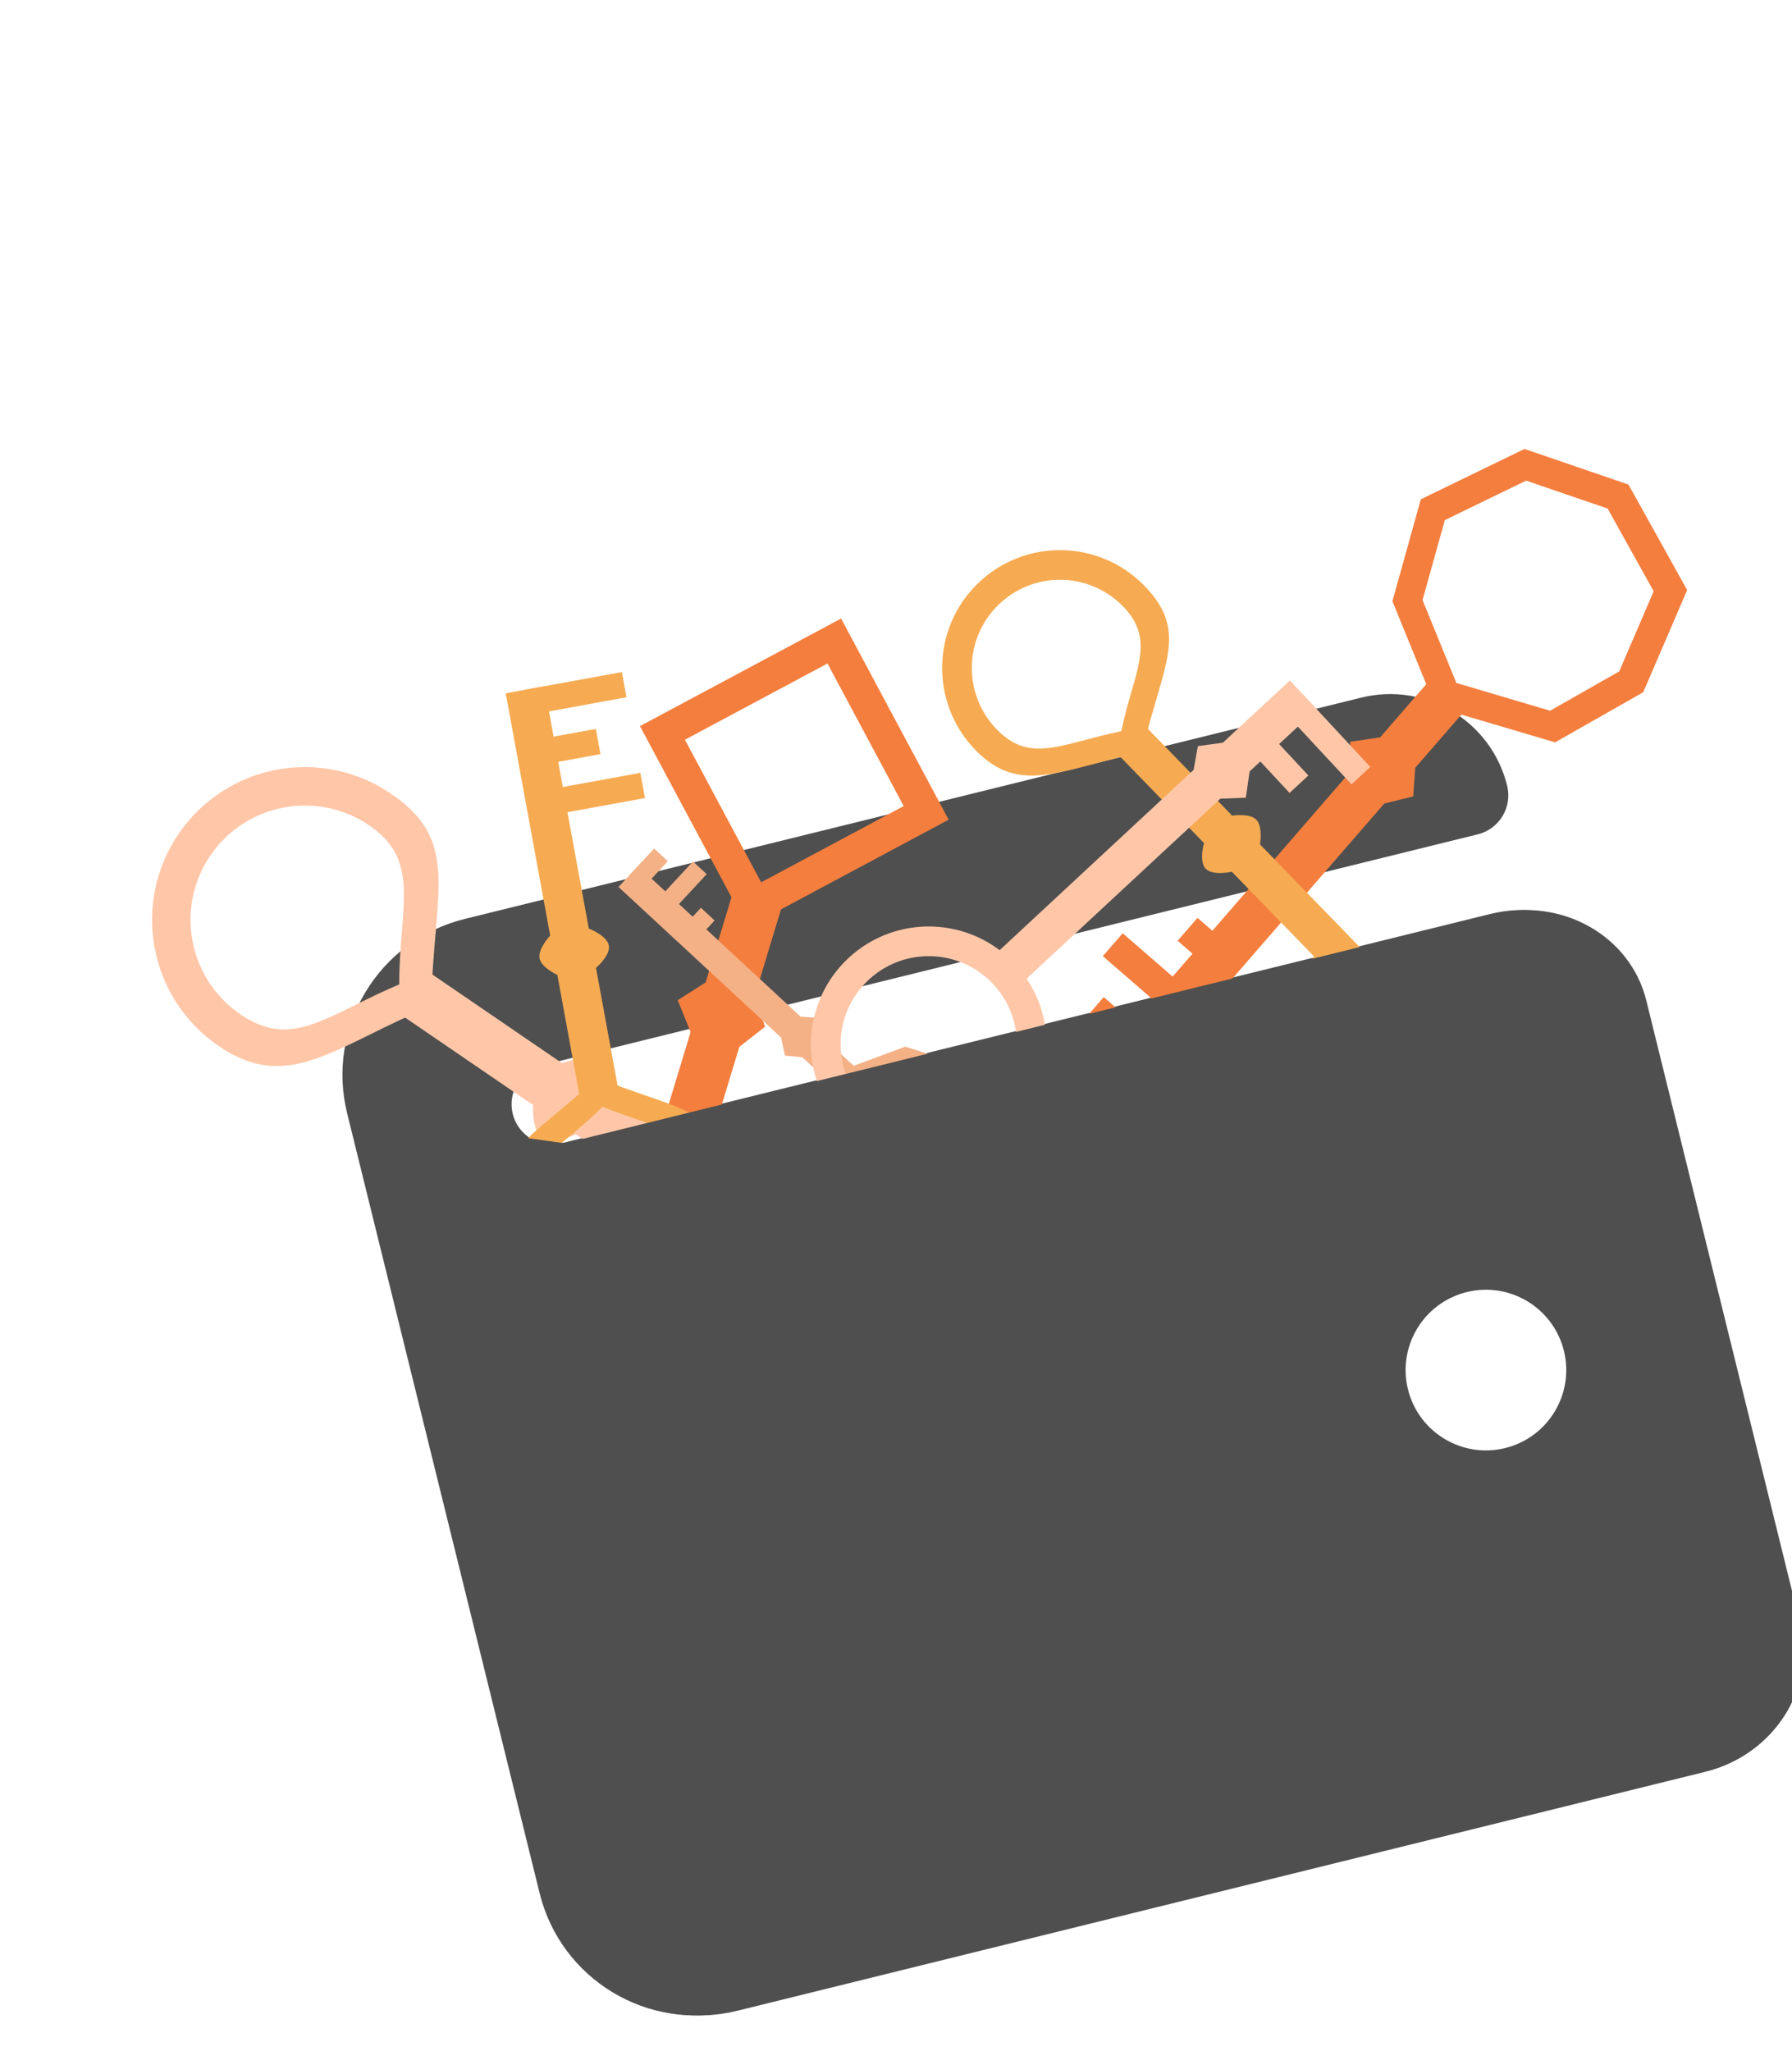 <svg width="714" height="817" viewBox="0 0 714 817" fill="none" xmlns="http://www.w3.org/2000/svg">
<path d="M593.756 364.124L223.664 455.477C215.082 457.596 206.414 452.36 204.296 443.778C202.178 435.196 207.413 426.528 215.995 424.41L588.806 332.386C597.388 330.267 602.624 321.6 600.505 313.018C594.152 287.28 568.138 271.566 542.401 277.919L185.124 366.109C150.804 374.581 129.855 409.262 138.327 443.582L215.013 754.257C223.485 788.577 258.166 809.526 292.486 801.055L678.111 705.867C705.315 699.152 722.272 672.791 715.928 647.092L654.579 398.552C648.235 372.853 620.96 357.41 593.756 364.124ZM599.72 576.895C582.564 581.13 565.218 570.652 560.983 553.496C556.749 536.341 567.227 518.995 584.382 514.76C601.537 510.526 618.884 521.004 623.118 538.159C627.353 555.314 616.875 572.661 599.72 576.895Z" fill="#4F4F4F"/>
<path d="M300.573 397.288L311.792 360.276L292.372 354.389L281.153 391.401L270.022 398.465L275.164 411.158L229.538 561.677L248.958 567.564L294.584 417.045L304.852 409.023L300.573 397.288Z" fill="#F47E3E"/>
<rect width="18.197" height="13.234" transform="matrix(-0.957 -0.29 -0.29 0.957 242.559 551.796)" fill="#F47E3E"/>
<rect width="18.197" height="13.234" transform="matrix(-0.957 -0.29 -0.29 0.957 257.915 501.135)" fill="#F47E3E"/>
<rect width="31.762" height="13.234" transform="matrix(-0.957 -0.29 -0.29 0.957 250.237 526.465)" fill="#F47E3E"/>
<path fill-rule="evenodd" clip-rule="evenodd" d="M297.842 369.416L254.987 289.277L335.125 246.422L377.981 326.56L297.842 369.416ZM303.272 351.505L360.07 321.131L329.696 264.332L272.897 294.706L303.272 351.505Z" fill="#F47E3E"/>
<path d="M223.896 423.535L167.201 384.78L155.75 401.533L212.445 440.287C212.445 440.287 211.681 449.988 215.837 453.026C220.154 456.183 229.488 451.937 229.488 451.937L334.568 523.765L346.019 507.012L240.94 435.185C240.94 435.185 240.662 425.722 236.375 422.98C232.265 420.353 223.896 423.535 223.896 423.535Z" fill="#FFC7A8"/>
<rect width="50.291" height="13.234" transform="matrix(-0.564 0.826 0.826 0.564 329.057 508.376)" fill="#FFC7A8"/>
<rect width="50.291" height="13.234" transform="matrix(-0.564 0.826 0.826 0.564 285.354 478.503)" fill="#FFC7A8"/>
<rect width="31.762" height="13.234" transform="matrix(-0.564 0.826 0.826 0.564 307.205 493.439)" fill="#FFC7A8"/>
<path fill-rule="evenodd" clip-rule="evenodd" d="M148.003 411.86C124.285 423.556 108.488 431.346 87.113 416.735C59.356 397.762 52.236 359.879 71.209 332.122C90.182 304.365 128.065 297.245 155.822 316.218C177.072 330.744 175.825 345.335 173.522 372.268C172.817 380.514 172.013 389.918 171.726 400.831C162.872 404.528 155.085 408.368 148.003 411.86ZM160.131 371.07C161.636 352.398 162.677 339.477 147.169 328.877C126.403 314.682 98.062 320.009 83.867 340.775C69.672 361.541 74.999 389.882 95.766 404.077C111.85 415.072 123.49 409.313 141.48 400.413C146.716 397.822 152.49 394.966 159.068 392.179C159.057 384.392 159.621 377.4 160.131 371.07Z" fill="#FFC7A8"/>
<path d="M319.721 421.243L335.649 435.997L343.39 427.639L327.462 412.885L326.629 405.532L318.959 405.01L254.182 345.01L246.44 353.367L311.218 413.367L312.746 420.521L319.721 421.243Z" fill="#F4B186"/>
<rect width="14.864" height="7.43" transform="matrix(0.68 -0.734 -0.734 -0.68 255.972 354.01)" fill="#F4B186"/>
<rect width="10.216" height="7.43" transform="matrix(0.68 -0.734 -0.734 -0.68 277.774 374.204)" fill="#F4B186"/>
<rect width="21.6" height="7.43" transform="matrix(0.68 -0.734 -0.734 -0.68 266.873 364.107)" fill="#F4B186"/>
<path fill-rule="evenodd" clip-rule="evenodd" d="M360.703 416.983L385.441 424.758L396.947 450.553L387.393 475.738L361.088 489.268L336.414 477.69L324.844 455.698L334.462 426.71L360.703 416.983ZM360.752 424.373L380.151 430.469L389.173 450.698L381.682 470.447L361.053 481.057L341.704 471.978L332.632 454.732L340.173 432L360.752 424.373Z" fill="#F4B186"/>
<path d="M563.88 305.899L587.01 279.234L573.019 267.097L549.888 293.762L537.983 295.505L537.541 307.996L443.475 416.438L457.466 428.575L551.533 320.133L563.076 317.272L563.88 305.899Z" fill="#F47E3E"/>
<rect width="24.166" height="12.079" transform="matrix(-0.755 -0.655 -0.655 0.755 458.005 413.052)" fill="#F47E3E"/>
<rect width="16.609" height="12.079" transform="matrix(-0.755 -0.655 -0.655 0.755 489.665 376.553)" fill="#F47E3E"/>
<rect width="35.119" height="12.079" transform="matrix(-0.755 -0.655 -0.655 0.755 473.835 394.803)" fill="#F47E3E"/>
<path fill-rule="evenodd" clip-rule="evenodd" d="M554.786 239.528L566.109 198.918L607.416 178.855L648.847 193.044L672.227 235.074L654.72 275.782L619.596 295.747L571.982 281.656L554.786 239.528ZM566.791 239.058L575.67 207.212L608.063 191.479L640.552 202.606L658.886 235.565L645.158 267.488L617.614 283.144L580.276 272.094L566.791 239.058Z" fill="#F47E3E"/>
<path d="M222.079 388.41L231.632 440.497L247.023 437.674L237.47 385.587C237.47 385.587 243.197 380.74 242.605 376.814C241.99 372.736 234.599 369.929 234.599 369.929L216.893 273.391L201.502 276.214L219.208 372.752C219.208 372.752 214.176 378.041 215.002 381.877C215.794 385.554 222.079 388.41 222.079 388.41Z" fill="#F6AB52"/>
<rect width="38.779" height="10.205" transform="matrix(0.984 -0.18 -0.18 -0.984 211.457 284.763)" fill="#F6AB52"/>
<rect width="38.779" height="10.205" transform="matrix(0.984 -0.18 -0.18 -0.984 218.82 324.914)" fill="#F6AB52"/>
<rect width="24.492" height="10.205" transform="matrix(0.984 -0.18 -0.18 -0.984 215.139 304.839)" fill="#F6AB52"/>
<path fill-rule="evenodd" clip-rule="evenodd" d="M256.884 436.31C276.164 442.95 289.006 447.373 292.608 467.01C297.285 492.511 280.404 516.975 254.903 521.652C229.402 526.329 204.938 509.448 200.261 483.947C196.681 464.424 205.349 457.187 221.348 443.827C226.247 439.737 231.834 435.072 237.966 429.306C244.797 432.148 251.127 434.328 256.884 436.31ZM227.961 451.811C216.919 461.123 209.278 467.567 211.891 481.814C215.39 500.892 233.692 513.522 252.77 510.023C271.848 506.524 284.478 488.221 280.979 469.143C278.268 454.366 268.796 451.118 254.156 446.097C249.895 444.636 245.196 443.024 240.099 440.935C235.84 445.167 231.705 448.654 227.961 451.811Z" fill="#F6AB52"/>
<path d="M490.948 324.97L454.068 286.969L442.839 297.867L479.72 335.868C479.72 335.868 477.651 343.08 480.324 346.015C483.101 349.064 490.807 347.291 490.807 347.291L559.162 417.723L570.391 406.825L502.035 336.393C502.035 336.393 503.281 329.2 500.463 326.47C497.762 323.852 490.948 324.97 490.948 324.97Z" fill="#F6AB52"/>
<rect width="38.779" height="10.205" transform="matrix(-0.718 0.696 0.696 0.718 557.364 405.247)" fill="#F6AB52"/>
<rect width="38.779" height="10.205" transform="matrix(-0.718 0.696 0.696 0.718 528.935 375.955)" fill="#F6AB52"/>
<rect width="24.492" height="10.205" transform="matrix(-0.718 0.696 0.696 0.718 543.149 390.601)" fill="#F6AB52"/>
<path fill-rule="evenodd" clip-rule="evenodd" d="M435.397 304.479C415.677 309.669 402.543 313.127 388.638 298.8C370.582 280.195 371.026 250.476 389.631 232.419C408.236 214.363 437.955 214.808 456.012 233.412C469.835 247.656 466.649 258.489 460.768 278.486C458.967 284.609 456.914 291.591 455.019 299.793C447.76 301.224 441.285 302.929 435.397 304.479ZM450.834 275.521C454.842 261.644 457.615 252.041 447.527 241.647C434.019 227.728 411.784 227.395 397.865 240.904C383.947 254.412 383.614 276.647 397.123 290.565C407.586 301.347 417.266 298.785 432.228 294.826C436.583 293.674 441.385 292.403 446.784 291.308C447.974 285.423 449.475 280.227 450.834 275.521Z" fill="#F6AB52"/>
<path d="M475.576 306.72L391.596 384.762L402.248 396.225L486.228 318.183L496.386 317.798L497.889 307.346L524.597 282.526L513.945 271.064L487.237 295.884L477.282 297.241L475.576 306.72Z" fill="#FFC7A8"/>
<rect width="38.779" height="10.205" transform="matrix(0.681 0.733 0.733 -0.681 512.085 284.053)" fill="#FFC7A8"/>
<rect width="24.492" height="10.205" transform="matrix(0.681 0.733 0.733 -0.681 497.134 297.948)" fill="#FFC7A8"/>
<path fill-rule="evenodd" clip-rule="evenodd" d="M404.437 384.09C422.086 403.081 420.997 432.784 402.006 450.433C383.014 468.082 353.311 466.993 335.662 448.002C318.013 429.01 319.102 399.307 338.093 381.658C357.085 364.01 386.788 365.098 404.437 384.09ZM395.776 392.138C382.572 377.93 360.35 377.115 346.142 390.319C331.933 403.523 331.119 425.745 344.323 439.953C357.526 454.162 379.748 454.976 393.957 441.772C408.165 428.568 408.979 406.347 395.776 392.138Z" fill="#FFC7A8"/>
<path fill-rule="evenodd" clip-rule="evenodd" d="M595.116 364.124L225.024 455.477L139.687 443.581L216.373 754.257C224.845 788.577 259.526 809.526 293.846 801.055L679.471 705.867C706.675 699.152 723.632 672.79 717.288 647.092L655.939 398.552C649.595 372.853 622.319 357.409 595.116 364.124ZM576.363 626.297C614.671 626.297 645.726 595.242 645.726 556.933C645.726 518.625 614.671 487.57 576.363 487.57C538.054 487.57 506.999 518.625 506.999 556.933C506.999 595.242 538.054 626.297 576.363 626.297Z" fill="#4F4F4F"/>
</svg>
